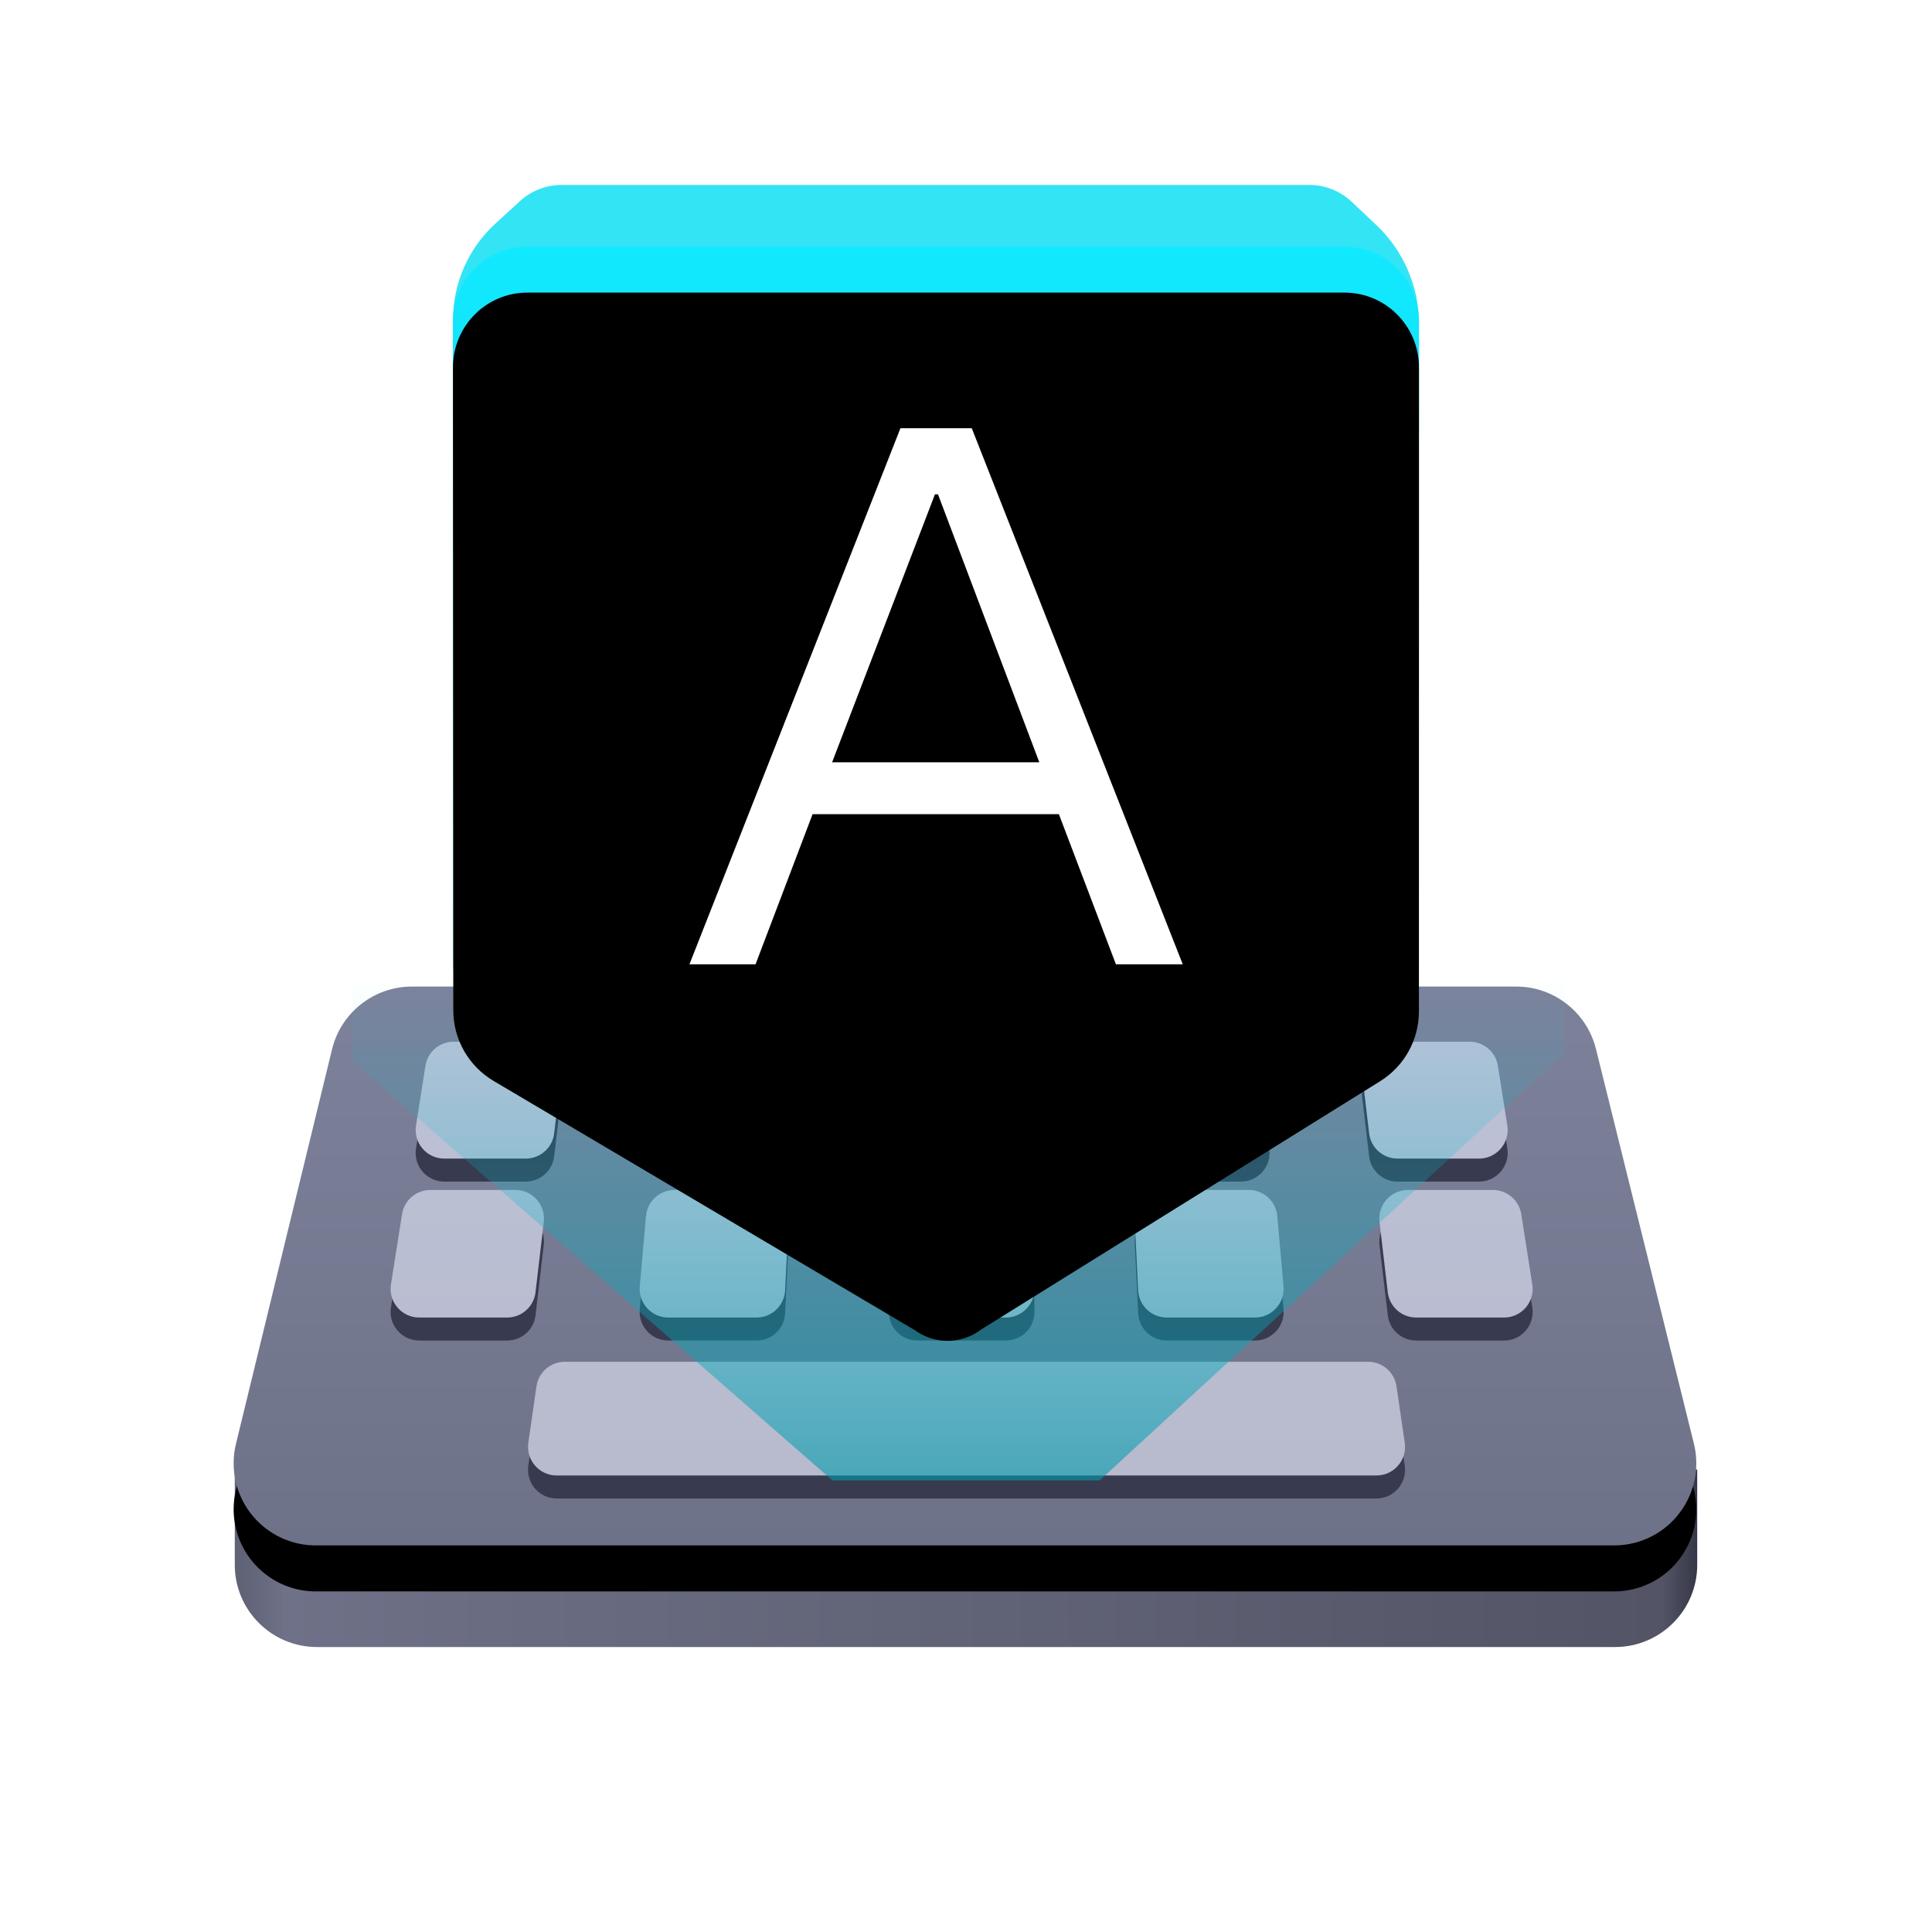 <?xml version="1.0" encoding="UTF-8"?>
<svg width="42px" height="42px" viewBox="0 0 42 42" version="1.1" xmlns="http://www.w3.org/2000/svg" xmlns:xlink="http://www.w3.org/1999/xlink">
    <title>设置中心/dcc_nav_keyboard_42px</title>
    <defs>
        <linearGradient x1="101.058%" y1="49.997%" x2="0%" y2="50%" id="linearGradient-1">
            <stop stop-color="#2F3241" offset="0%"></stop>
            <stop stop-color="#535465" offset="2.899%"></stop>
            <stop stop-color="#6E7187" offset="97.145%"></stop>
            <stop stop-color="#606376" offset="100%"></stop>
        </linearGradient>
        <linearGradient x1="50%" y1="0%" x2="50%" y2="100%" id="linearGradient-2">
            <stop stop-color="#7D829B" offset="0%"></stop>
            <stop stop-color="#6E7288" offset="100%"></stop>
        </linearGradient>
        <path d="M4.486,0 L28.492,0 C29.314,7.11806027e-17 30.029,0.56 30.227,1.357 L32.355,9.932 C32.593,10.89 32.009,11.859 31.051,12.097 C30.91,12.132 30.765,12.149 30.62,12.149 L2.398,12.149 C1.411,12.149 0.611,11.349 0.611,10.362 C0.611,10.22 0.628,10.078 0.662,9.939 L2.75,1.364 C2.945,0.564 3.662,8.17538532e-16 4.486,0 Z" id="path-3"></path>
        <filter x="-0.0%" y="-4.1%" width="100.0%" height="116.5%" filterUnits="objectBoundingBox" id="filter-4">
            <feOffset dx="0" dy="1" in="SourceAlpha" result="shadowOffsetOuter1"></feOffset>
            <feColorMatrix values="0 0 0 0 0.649   0 0 0 0 0.667   0 0 0 0 0.765  0 0 0 1 0" type="matrix" in="shadowOffsetOuter1"></feColorMatrix>
        </filter>
        <linearGradient x1="50%" y1="0%" x2="50%" y2="100%" id="linearGradient-5">
            <stop stop-color="#BCC1D6" offset="0%"></stop>
            <stop stop-color="#B8BBCD" offset="100%"></stop>
        </linearGradient>
        <linearGradient x1="50%" y1="0%" x2="50%" y2="100%" id="linearGradient-6">
            <stop stop-color="#00CEE3" stop-opacity="0" offset="0%"></stop>
            <stop stop-color="#009AAB" offset="100%"></stop>
        </linearGradient>
        <filter x="-15.3%" y="-36.9%" width="130.5%" height="173.9%" filterUnits="objectBoundingBox" id="filter-7">
            <feGaussianBlur stdDeviation="1.34" in="SourceGraphic"></feGaussianBlur>
        </filter>
        <linearGradient x1="50%" y1="0%" x2="50%" y2="88.272%" id="linearGradient-8">
            <stop stop-color="#11E9FF" offset="0%"></stop>
            <stop stop-color="#0EC5E5" offset="100%"></stop>
        </linearGradient>
        <path d="M19.558,1.34 C20.451,1.34 21.175,2.068 21.175,2.965 L21.174,16.967 C21.174,17.584 20.856,18.158 20.331,18.484 L11.662,23.878 L11.662,23.878 C11.258,24.188 10.708,24.21 10.283,23.941 L10.213,23.894 L1.059,18.478 C0.516,18.157 0.182,17.573 0.182,16.941 L0.175,2.965 L0.175,2.965 C0.175,2.068 0.898,1.34 1.791,1.34 L19.558,1.34 Z" id="path-9"></path>
        <filter x="-2.4%" y="-2.2%" width="104.8%" height="104.4%" filterUnits="objectBoundingBox" id="filter-10">
            <feOffset dx="0" dy="1" in="SourceAlpha" result="shadowOffsetInner1"></feOffset>
            <feComposite in="shadowOffsetInner1" in2="SourceAlpha" operator="arithmetic" k2="-1" k3="1" result="shadowInnerInner1"></feComposite>
            <feColorMatrix values="0 0 0 0 0.406   0 0 0 0 1   0 0 0 0 0.991  0 0 0 1 0" type="matrix" in="shadowInnerInner1"></feColorMatrix>
        </filter>
        <path d="M6.976,16.942 L8.216,13.678 L13.57,13.678 L14.81,16.942 L16.263,16.942 L11.676,5.288 L10.126,5.288 L5.539,16.942 L6.976,16.942 Z M13.145,12.551 L8.64,12.551 L10.876,6.725 L10.942,6.725 L13.145,12.551 Z" id="path-11"></path>
        <filter x="-18.7%" y="-8.6%" width="137.3%" height="134.3%" filterUnits="objectBoundingBox" id="filter-12">
            <feOffset dx="0" dy="1" in="SourceAlpha" result="shadowOffsetOuter1"></feOffset>
            <feGaussianBlur stdDeviation="0.5" in="shadowOffsetOuter1" result="shadowBlurOuter1"></feGaussianBlur>
            <feColorMatrix values="0 0 0 0 0   0 0 0 0 0   0 0 0 0 0  0 0 0 0.154 0" type="matrix" in="shadowBlurOuter1"></feColorMatrix>
        </filter>
    </defs>
    <g id="设置中心/dcc_nav_keyboard_42px" stroke="none" stroke-width="1" fill="none" fill-rule="evenodd">
        <g id="编组-4" transform="translate(4.468, 4.021)">
            <g id="编组-2" transform="translate(0, 17.426)">
                <path d="M0.636,10.5 L32.428,10.5 L32.428,12.571 C32.428,13.558 31.628,14.358 30.641,14.358 L2.423,14.358 C1.436,14.358 0.636,13.558 0.636,12.571 L0.636,10.5 L0.636,10.5 Z" id="矩形备份" fill="url(#linearGradient-1)"></path>
                <g id="矩形备份-2">
                    <use fill="black" fill-opacity="1" filter="url(#filter-4)" xlink:href="#path-3"></use>
                    <use fill="url(#linearGradient-2)" fill-rule="evenodd" xlink:href="#path-3"></use>
                </g>
                <path d="M28.843,6.976 L28.603,5.447 C28.555,5.145 28.294,4.922 27.988,4.922 L26.139,4.922 C25.767,4.922 25.478,5.247 25.521,5.616 L25.701,7.145 C25.737,7.459 26.003,7.695 26.319,7.695 L28.229,7.695 C28.611,7.695 28.903,7.354 28.843,6.976 L28.843,6.976 Z M22.679,4.922 L20.822,4.922 C20.466,4.922 20.183,5.219 20.2,5.574 L20.275,7.103 C20.291,7.435 20.564,7.695 20.896,7.695 L22.815,7.695 C23.18,7.695 23.467,7.382 23.435,7.018 L23.299,5.489 C23.27,5.168 23.002,4.922 22.679,4.922 L22.679,4.922 Z M15.477,7.695 L17.399,7.695 C17.746,7.695 18.027,7.409 18.021,7.06 L17.99,5.532 C17.983,5.193 17.706,4.922 17.368,4.922 L15.507,4.922 C15.168,4.922 14.892,5.193 14.885,5.532 L14.855,7.06 C14.847,7.409 15.128,7.695 15.477,7.695 L15.477,7.695 Z M10.06,7.695 L11.978,7.695 C12.311,7.695 12.584,7.435 12.6,7.103 L12.675,5.574 C12.692,5.219 12.409,4.922 12.053,4.922 L10.196,4.922 C9.873,4.922 9.604,5.168 9.576,5.489 L9.44,7.018 C9.408,7.382 9.694,7.695 10.06,7.695 L10.06,7.695 Z M25.89,9.189 C25.845,8.883 25.583,8.657 25.275,8.657 L7.81,8.657 C7.501,8.657 7.238,8.884 7.194,9.19 L7.017,10.418 C6.964,10.793 7.255,11.129 7.633,11.129 L25.455,11.129 C25.834,11.129 26.126,10.791 26.07,10.416 L25.89,9.189 Z M7.353,5.616 C7.397,5.247 7.108,4.922 6.735,4.922 L4.887,4.922 C4.581,4.922 4.32,5.145 4.272,5.447 L4.031,6.976 C3.972,7.354 4.264,7.695 4.646,7.695 L6.556,7.695 C6.872,7.695 7.138,7.459 7.174,7.145 L7.353,5.616 Z M25.913,4.24 L27.685,4.24 C28.067,4.24 28.359,3.899 28.3,3.521 L28.095,2.225 C28.048,1.922 27.787,1.699 27.481,1.699 L25.761,1.699 C25.389,1.699 25.099,2.024 25.143,2.394 L25.296,3.691 C25.332,4.004 25.598,4.24 25.913,4.24 L25.913,4.24 Z M20.728,4.24 L22.509,4.24 C22.874,4.24 23.16,3.928 23.129,3.564 L23.013,2.266 C22.985,1.945 22.716,1.699 22.394,1.699 L20.665,1.699 C20.31,1.699 20.026,1.996 20.044,2.352 L20.106,3.648 C20.123,3.98 20.397,4.24 20.728,4.24 L20.728,4.24 Z M15.546,4.24 L17.329,4.24 C17.677,4.24 17.958,3.954 17.952,3.606 L17.925,2.309 C17.919,1.97 17.642,1.699 17.303,1.699 L15.572,1.699 C15.233,1.699 14.956,1.97 14.95,2.309 L14.924,3.606 C14.917,3.954 15.198,4.24 15.546,4.24 L15.546,4.24 Z M10.367,4.24 L12.147,4.24 C12.479,4.24 12.752,3.98 12.768,3.648 L12.831,2.352 C12.849,1.996 12.566,1.699 12.21,1.699 L10.482,1.699 C10.16,1.699 9.89,1.945 9.862,2.266 L9.747,3.564 C9.714,3.928 10.001,4.24 10.367,4.24 L10.367,4.24 Z M5.19,4.24 L6.961,4.24 C7.277,4.24 7.543,4.004 7.579,3.691 L7.732,2.394 C7.775,2.024 7.486,1.699 7.114,1.699 L5.395,1.699 C5.088,1.699 4.827,1.922 4.78,2.225 L4.576,3.521 C4.516,3.899 4.808,4.24 5.19,4.24 L5.19,4.24 Z" id="Fill-1" fill="#383B4F"></path>
                <path d="M28.843,6.476 L28.603,4.947 C28.555,4.645 28.294,4.422 27.988,4.422 L26.139,4.422 C25.767,4.422 25.478,4.747 25.521,5.116 L25.701,6.645 C25.737,6.959 26.003,7.195 26.319,7.195 L28.229,7.195 C28.611,7.195 28.903,6.854 28.843,6.476 L28.843,6.476 Z M22.679,4.422 L20.822,4.422 C20.466,4.422 20.183,4.719 20.2,5.074 L20.275,6.603 C20.291,6.935 20.564,7.195 20.896,7.195 L22.815,7.195 C23.18,7.195 23.467,6.882 23.435,6.518 L23.299,4.989 C23.27,4.668 23.002,4.422 22.679,4.422 L22.679,4.422 Z M15.477,7.195 L17.399,7.195 C17.746,7.195 18.027,6.909 18.021,6.56 L17.99,5.032 C17.983,4.693 17.706,4.422 17.368,4.422 L15.507,4.422 C15.168,4.422 14.892,4.693 14.885,5.032 L14.855,6.56 C14.847,6.909 15.128,7.195 15.477,7.195 L15.477,7.195 Z M10.06,7.195 L11.978,7.195 C12.311,7.195 12.584,6.935 12.6,6.603 L12.675,5.074 C12.692,4.719 12.409,4.422 12.053,4.422 L10.196,4.422 C9.873,4.422 9.604,4.668 9.576,4.989 L9.44,6.518 C9.408,6.882 9.694,7.195 10.06,7.195 L10.06,7.195 Z M25.89,8.689 C25.845,8.383 25.583,8.157 25.275,8.157 L7.81,8.157 C7.501,8.157 7.238,8.384 7.194,8.69 L7.017,9.918 C6.964,10.293 7.255,10.629 7.633,10.629 L25.455,10.629 C25.834,10.629 26.126,10.291 26.07,9.916 L25.89,8.689 Z M7.353,5.116 C7.397,4.747 7.108,4.422 6.735,4.422 L4.887,4.422 C4.581,4.422 4.32,4.645 4.272,4.947 L4.031,6.476 C3.972,6.854 4.264,7.195 4.646,7.195 L6.556,7.195 C6.872,7.195 7.138,6.959 7.174,6.645 L7.353,5.116 Z M25.913,3.74 L27.685,3.74 C28.067,3.74 28.359,3.399 28.3,3.021 L28.095,1.725 C28.048,1.422 27.787,1.199 27.481,1.199 L25.761,1.199 C25.389,1.199 25.099,1.524 25.143,1.894 L25.296,3.191 C25.332,3.504 25.598,3.74 25.913,3.74 L25.913,3.74 Z M20.728,3.74 L22.509,3.74 C22.874,3.74 23.16,3.428 23.129,3.064 L23.013,1.766 C22.985,1.445 22.716,1.199 22.394,1.199 L20.665,1.199 C20.31,1.199 20.026,1.496 20.044,1.852 L20.106,3.148 C20.123,3.48 20.397,3.74 20.728,3.74 L20.728,3.74 Z M15.546,3.74 L17.329,3.74 C17.677,3.74 17.958,3.454 17.952,3.106 L17.925,1.809 C17.919,1.47 17.642,1.199 17.303,1.199 L15.572,1.199 C15.233,1.199 14.956,1.47 14.95,1.809 L14.924,3.106 C14.917,3.454 15.198,3.74 15.546,3.74 L15.546,3.74 Z M10.367,3.74 L12.147,3.74 C12.479,3.74 12.752,3.48 12.768,3.148 L12.831,1.852 C12.849,1.496 12.566,1.199 12.21,1.199 L10.482,1.199 C10.16,1.199 9.89,1.445 9.862,1.766 L9.747,3.064 C9.714,3.428 10.001,3.74 10.367,3.74 L10.367,3.74 Z M5.19,3.74 L6.961,3.74 C7.277,3.74 7.543,3.504 7.579,3.191 L7.732,1.894 C7.775,1.524 7.486,1.199 7.114,1.199 L5.395,1.199 C5.088,1.199 4.827,1.422 4.78,1.725 L4.576,3.021 C4.516,3.399 4.808,3.74 5.19,3.74 L5.19,3.74 Z" id="Fill-1" fill="url(#linearGradient-5)"></path>
            </g>
            <g id="编组" transform="translate(3.128, 0)">
                <polygon id="路径-2" fill-opacity="0.6" fill="url(#linearGradient-6)" filter="url(#filter-7)" points="10.499 28.161 0.074 19.047 0.074 17.271 26.41 17.271 26.41 18.866 16.311 28.161"></polygon>
                <g id="气泡" transform="translate(1.853, 0)">
                    <g id="编组-3" transform="translate(0.223, 0)">
                        <path d="M1.047,1.426 L1.527,0.641 C1.771,0.243 2.204,3.07783606e-16 2.67,0 L18.663,0 C19.133,-5.30412993e-16 19.568,0.246 19.811,0.649 L20.297,1.456 C20.871,2.408 21.175,3.499 21.175,4.611 L21.175,5.03 C21.175,6.2 20.226,7.149 19.056,7.149 L2.323,7.149 C1.136,7.149 0.175,6.187 0.175,5 L0.175,4.523 C0.175,3.43 0.476,2.358 1.047,1.426 Z" id="形状结合" fill="#FFFFFF"></path>
                        <path d="M1.094,0.843 L1.629,0.353 C1.876,0.126 2.2,-8.26550464e-16 2.535,0 L18.792,0 C19.135,8.15277249e-15 19.464,0.131 19.713,0.366 L20.25,0.873 C20.84,1.431 21.175,2.207 21.175,3.019 L21.175,5.362 C21.175,6.842 19.974,8.043 18.494,8.043 L2.855,8.043 C1.375,8.043 0.175,6.842 0.175,5.362 L0.175,2.934 C0.175,2.139 0.508,1.381 1.094,0.843 Z" id="形状结合" fill-opacity="0.8" fill="#00DDF2"></path>
                        <g id="路径">
                            <use fill="url(#linearGradient-8)" fill-rule="evenodd" xlink:href="#path-9"></use>
                            <use fill="black" fill-opacity="1" filter="url(#filter-10)" xlink:href="#path-9"></use>
                        </g>
                    </g>
                    <g id="A" fill-rule="nonzero">
                        <use fill="black" fill-opacity="1" filter="url(#filter-12)" xlink:href="#path-11"></use>
                        <use fill="#FFFFFF" xlink:href="#path-11"></use>
                    </g>
                </g>
            </g>
        </g>
    </g>
</svg>